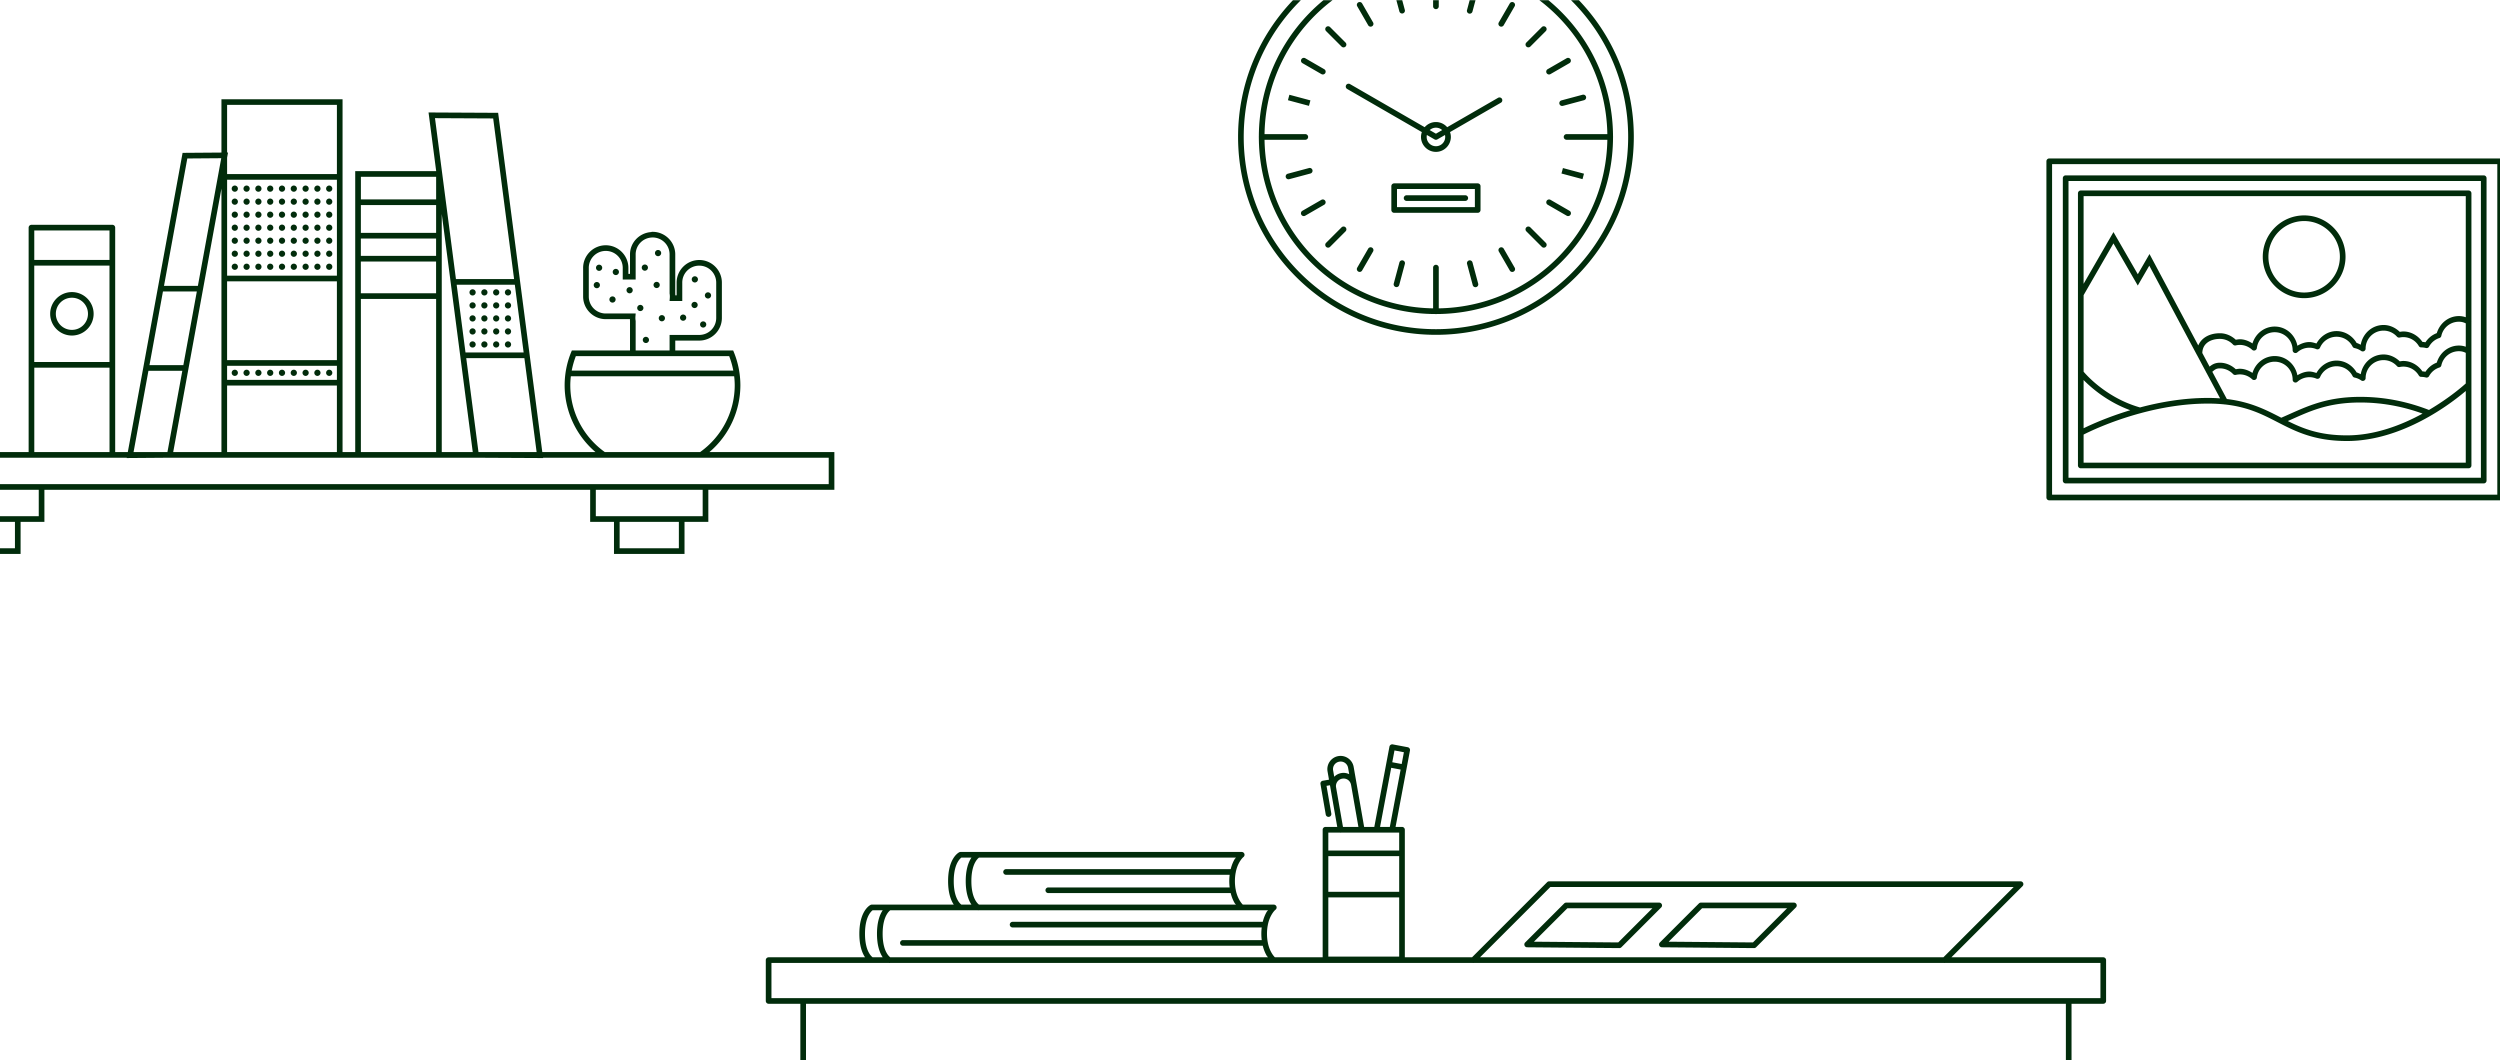 <?xml version="1.0" encoding="UTF-8" standalone="no"?>
<svg
   xmlns:dc="http://purl.org/dc/elements/1.1/"
   xmlns:cc="http://creativecommons.org/ns#"
   xmlns:rdf="http://www.w3.org/1999/02/22-rdf-syntax-ns#"
   xmlns:svg="http://www.w3.org/2000/svg"
   xmlns="http://www.w3.org/2000/svg"
   id="svg929"
   version="1.1"
   viewBox="0 0 442.615 187.677"
   height="187.677mm"
   width="442.615mm">
  <defs
     id="defs923" />
  <g
     transform="translate(109.427,-20.832)"
     id="layer1">
    <path
       id="rect9643"
       transform="scale(0.265)"
       d="m 450.9,78.736 c -22.718,23.741 -36.68,55.929 -36.68,91.371 0,72.989 59.204,132.203 132.193,132.203 72.989,0 132.203,-59.214 132.203,-132.203 0,-35.442 -13.963,-67.63 -36.684,-91.371 h -5.275 c 23.571,23.278 38.18,55.61 38.18,91.371 0,70.947 -57.477,128.424 -128.424,128.424 C 475.467,298.531 418,241.054 418,170.107 c 0,-35.761 14.606,-68.093 38.174,-91.371 z m 20.367,0 c -26.275,21.637 -43.064,54.38 -43.166,91.035 a 1.89,1.89 0 0 0 0,0.66 c 0.175,65.061 52.917,117.809 117.977,117.99 a 1.89,1.89 0 0 0 0.66,0 c 65.061,-0.175 117.809,-52.919 117.99,-117.979 a 1.89,1.89 0 0 0 0,-0.658 C 664.63,133.125 647.841,100.376 621.562,78.736 h -6.068 c 27.148,20.552 44.843,52.928 45.434,89.482 h -27.193 a 1.89,1.89 0 1 0 0,3.779 h 27.193 c -0.999,61.778 -50.845,111.624 -112.623,112.623 v -27.193 a 1.89,1.89 0 0 0 -1.92,-1.91 1.89,1.89 0 0 0 -1.859,1.91 v 27.193 c -61.778,-0.999 -111.626,-50.845 -112.625,-112.623 h 27.193 a 1.89,1.89 0 1 0 0,-3.779 h -27.193 c 0.591,-36.555 18.287,-68.93 45.436,-89.482 z m 48.707,0 2.014,7.514 a 1.891,1.891 0 0 0 3.654,-0.975 l -1.752,-6.539 z m 24.551,0 v 4.051 a 1.89,1.89 0 1 0 3.779,0 v -4.051 z m 24.422,0 -1.752,6.539 A 1.89,1.89 0 1 0 570.842,86.25 l 2.012,-7.514 z m 28.439,1.232 a 1.89,1.89 0 0 0 -1.668,0.975 l -7.279,12.6 a 1.89,1.89 0 1 0 3.271,1.891 l 7.277,-12.602 a 1.89,1.89 0 0 0 -1.602,-2.863 z m -101.996,0.006 a 1.89,1.89 0 0 0 -1.549,2.857 l 7.277,12.602 a 1.89,1.89 0 1 0 3.271,-1.891 L 497.119,80.943 a 1.89,1.89 0 0 0 -1.729,-0.969 z m -21.031,16.189 a 1.89,1.89 0 0 0 -1.312,3.248 l 10.289,10.291 a 1.891,1.891 0 1 0 2.674,-2.674 L 475.719,96.74 a 1.89,1.89 0 0 0 -1.359,-0.576 z m 144.059,0 a 1.89,1.89 0 0 0 -1.299,0.576 L 606.828,107.029 a 1.89,1.89 0 1 0 2.672,2.674 l 10.291,-10.291 a 1.89,1.89 0 0 0 -1.373,-3.248 z M 458.049,117.27 a 1.89,1.89 0 0 0 -0.807,3.543 l 12.607,7.271 a 1.89,1.89 0 1 0 1.891,-3.271 l -12.609,-7.277 a 1.89,1.89 0 0 0 -0.893,-0.266 1.89,1.89 0 0 0 -0.189,0 z m 176.676,0 a 1.89,1.89 0 0 0 -1.025,0.266 l -12.602,7.277 a 1.89,1.89 0 1 0 1.889,3.271 l 12.602,-7.271 a 1.89,1.89 0 0 0 -0.863,-3.543 z m -146.594,17.262 a 1.89,1.89 0 0 0 -0.188,0.004 1.89,1.89 0 0 0 -0.805,3.535 l 49.863,28.787 c -0.356,1.021 -0.561,2.111 -0.561,3.25 0,5.484 4.488,9.975 9.973,9.975 5.484,0 9.975,-4.49 9.975,-9.975 0,-1.139 -0.205,-2.229 -0.561,-3.25 l 33.941,-19.596 a 1.89,1.89 0 1 0 -1.891,-3.271 l -33.947,19.6 c -1.832,-2.105 -4.523,-3.447 -7.518,-3.447 -2.994,0 -5.685,1.342 -7.518,3.447 l -49.869,-28.797 a 1.89,1.89 0 0 0 -0.896,-0.262 z m 156.754,7.311 a 1.89,1.89 0 0 0 -0.047,0.002 1.89,1.89 0 0 0 -0.51,0.072 l -14.055,3.766 a 1.892,1.892 0 1 0 0.982,3.654 l 14.055,-3.766 a 1.89,1.89 0 0 0 -0.426,-3.729 z m -196.383,0.074 -0.975,3.654 14.055,3.766 0.975,-3.654 z m -713.49,2.998 v 1.889 33.734 l -25.961,0.201 -0.281,1.535 -36.316,198.359 h -8.432 v -58.273 -68.186 -23.482 a 1.89,1.89 0 0 0 -1.891,-1.891 h -54.043 a 1.89,1.89 0 0 0 -1.889,1.891 v 23.482 68.186 58.273 h -19.783 v 3.779 h 85.346 l -0.041,0.221 28.367,-0.221 h 204.865 l 44.953,0.229 -0.029,-0.229 h 190.852 v 17.65 h -554.312 v 3.779 h 26.537 v 17.65 h -26.537 v 3.779 h 10.629 v 17.643 h -10.629 v 3.779 h 14.408 v -21.422 h 15.908 V 405.842 h 364.621 v 21.43 h 15.916 v 21.422 H 44.395 V 427.271 H 60.303 V 405.842 H 144.508 V 380.633 H 61.045 C 74.062,369.561 81.691,353.276 81.717,336.002 v -0.008 c -0.013,-7.558 -1.481,-15.043 -4.332,-22.043 l -0.48,-1.174 H 38.209 v -6.621 h 16.033 c 8.327,-7.2e-4 15.116,-6.79 15.117,-15.117 v -23.379 c 0.123,-8.5 -6.846,-15.468 -15.346,-15.34 -8.324,0.125 -15.011,7.016 -14.891,15.34 v 8.26 h -0.869 c -0.031,-0.545 0.022,-1.092 -0.068,-1.631 l 0.023,0.311 v -25.764 c 0.124,-8.499 -6.841,-15.466 -15.34,-15.34 h -0.008 l -0.42,0.008 -0.311,0.154 c -7.961,0.524 -14.275,7.113 -14.158,15.178 v 12.764 h -1.078 v -3.795 c 0.119,-8.497 -6.85,-15.46 -15.348,-15.332 -8.322,0.124 -15.006,7.01 -14.889,15.332 v 18.912 c 7.54e-4,8.328 6.791,15.12 15.119,15.119 H 7.928 c 0.025,0.446 0.009,0.892 0.045,1.336 v 19.605 H -30.887 l -0.479,1.174 c -2.85,7 -4.321,14.485 -4.334,22.043 v 0.008 c 0.01,17.264 7.612,33.548 20.605,44.631 h -35.521 l -29.508,-226.646 -1.654,-0.008 -44.844,-0.229 5.104,39.191 h -54.09 v 1.889 17.008 1.891 24.256 11.574 1.891 26.893 102.291 h -8.461 V 144.914 Z m 3.779,3.779 h 73.361 v 46.225 h -73.361 V 183.938 l 0.629,-3.436 -0.629,0.006 z m 138.891,8.857 38.873,0.199 13.973,107.305 h -38.846 z m 668.732,6.371 c 1.613,0 3.07,0.607 4.168,1.602 l -4.168,2.406 -4.166,-2.406 c 1.098,-0.994 2.553,-1.602 4.166,-1.602 z m -6.053,4.875 5.109,2.949 a 1.89,1.89 0 0 0 1.889,0 l 5.109,-2.949 c 0.09,0.422 0.139,0.86 0.139,1.311 0,3.442 -2.752,6.193 -6.193,6.193 -3.442,0 -6.193,-2.752 -6.193,-6.193 0,-0.451 0.051,-0.888 0.141,-1.311 z m -805.49,15.514 -15.605,85.27 h -22.637 l 15.574,-85.092 z m 1221.291,0.162 a 1.89,1.89 0 0 0 -1.891,1.891 v 224.631 a 1.89,1.89 0 0 0 1.891,1.891 h 301.24 a 1.89,1.89 0 0 0 1.889,-1.891 V 186.363 a 1.89,1.89 0 0 0 -1.889,-1.891 z m 1.889,3.781 H 1255.512 V 409.104 H 958.051 Z m -495.967,2.561 a 1.89,1.89 0 0 0 -0.502,0.074 l -14.055,3.764 a 1.89,1.89 0 1 0 0.975,3.646 l 14.055,-3.764 a 1.89,1.89 0 0 0 -0.473,-3.721 z m 169.172,0.074 -0.982,3.646 14.055,3.764 0.982,-3.646 z m 335.875,4.887 a 1.89,1.89 0 0 0 -1.891,1.889 v 202.029 a 1.89,1.89 0 0 0 1.891,1.889 h 279.309 a 1.89,1.89 0 0 0 1.891,-1.889 v -202.029 a 1.89,1.89 0 0 0 -1.891,-1.889 z m -1138.959,0.945 h 50.264 v 15.117 h -50.264 z m -89.381,1.979 h 73.361 v 64.074 h -73.361 z m 1230.23,0.855 H 1244.549 V 397.803 H 969.021 Z m -450.51,1.557 a 1.89,1.89 0 0 0 -1.891,1.891 v 15.908 a 1.89,1.89 0 0 0 1.891,1.889 h 55.807 a 1.89,1.89 0 0 0 1.891,-1.889 v -15.908 a 1.89,1.89 0 0 0 -1.891,-1.891 z m -774.578,1.457 a 2.076,2.076 0 0 0 -2.076,2.076 2.076,2.076 0 0 0 2.076,2.076 2.076,2.076 0 0 0 2.076,-2.076 2.076,2.076 0 0 0 -2.076,-2.076 z m 7.885,0 a 2.076,2.076 0 0 0 -2.076,2.076 2.076,2.076 0 0 0 2.076,2.076 2.076,2.076 0 0 0 2.076,-2.076 2.076,2.076 0 0 0 -2.076,-2.076 z m 7.885,0 a 2.076,2.076 0 0 0 -2.076,2.076 2.076,2.076 0 0 0 2.076,2.076 2.076,2.076 0 0 0 2.076,-2.076 2.076,2.076 0 0 0 -2.076,-2.076 z m 7.885,0 a 2.076,2.076 0 0 0 -2.076,2.076 2.076,2.076 0 0 0 2.076,2.076 2.076,2.076 0 0 0 2.076,-2.076 2.076,2.076 0 0 0 -2.076,-2.076 z m 7.885,0 a 2.076,2.076 0 0 0 -2.076,2.076 2.076,2.076 0 0 0 2.076,2.076 2.076,2.076 0 0 0 2.076,-2.076 2.076,2.076 0 0 0 -2.076,-2.076 z m 7.885,0 a 2.076,2.076 0 0 0 -2.074,2.076 2.076,2.076 0 0 0 2.074,2.076 2.076,2.076 0 0 0 2.076,-2.076 2.076,2.076 0 0 0 -2.076,-2.076 z m 7.887,0 a 2.076,2.076 0 0 0 -2.076,2.076 2.076,2.076 0 0 0 2.076,2.076 2.076,2.076 0 0 0 2.074,-2.076 2.076,2.076 0 0 0 -2.074,-2.076 z m 7.885,0 a 2.076,2.076 0 0 0 -2.076,2.076 2.076,2.076 0 0 0 2.076,2.076 2.076,2.076 0 0 0 2.076,-2.076 2.076,2.076 0 0 0 -2.076,-2.076 z m 7.885,0 a 2.076,2.076 0 0 0 -2.076,2.076 2.076,2.076 0 0 0 2.076,2.076 2.076,2.076 0 0 0 2.076,-2.076 2.076,2.076 0 0 0 -2.076,-2.076 z m -72.002,2.016 v 61.969 52.648 1.889 15.104 44.439 h -32.227 z m 785.389,0.309 h 52.027 v 12.127 h -52.027 z m 456.828,0.98 a 1.89,1.89 0 0 0 -1.889,1.891 v 67.451 a 1.892,1.892 0 0 0 0,0.09 v 114.281 a 1.89,1.89 0 0 0 1.889,1.891 H 1236.334 a 1.89,1.89 0 0 0 1.889,-1.891 V 313.5 a 1.89,1.89 0 0 0 0,-0.559 v -19.137 a 1.89,1.89 0 0 0 0,-0.559 v -85.482 a 1.89,1.89 0 0 0 -1.889,-1.891 z m -450.369,3.189 a 1.89,1.89 0 1 0 0,3.779 h 39.109 a 1.89,1.89 0 1 0 0,-3.779 z m 452.26,0.59 h 255.324 v 80.914 c -1.415,-0.494 -2.926,-0.783 -4.606,-0.783 -6.982,0 -12.756,4.814 -14.756,11.398 -3.143,1.165 -5.73,3.326 -7.574,6.111 -0.673,-0.121 -1.347,-0.233 -2.031,-0.266 -2.929,-4.21 -7.561,-6.954 -12.74,-6.961 a 1.89,1.89 0 0 0 -0.01,0 c -0.806,0 -1.591,0.133 -2.377,0.258 -2.923,-2.821 -6.722,-4.585 -10.815,-4.592 -7.776,-6.1e-4 -13.975,5.773 -15.258,13.191 -0.91,-0.427 -1.777,-0.94 -2.754,-1.188 -2.824,-4.78 -7.806,-7.92 -13.406,-7.92 -5.729,0 -10.661,3.375 -13.434,8.289 -1.55,-0.496 -3.121,-0.966 -4.754,-0.967 -2.869,0.008 -5.543,1.022 -7.973,2.48 -1.429,-7.238 -7.531,-12.83 -15.178,-12.83 -7.016,0.01 -12.835,4.761 -14.83,11.271 -2.534,-1.646 -5.369,-2.784 -8.43,-2.789 a 1.89,1.89 0 0 0 -0.024,0 c -0.899,0.008 -1.795,0.165 -2.688,0.324 -2.9,-2.681 -6.607,-4.343 -10.584,-4.348 -4.171,-3.3e-4 -8.031,1.102 -10.918,3.418 -1.546,1.24 -2.765,2.851 -3.576,4.736 l -32.58,-61.076 -7.818,13.502 -16.254,-28.162 -19.961,34.562 z m -1235.186,1.613 a 2.076,2.076 0 0 0 -2.076,2.076 2.076,2.076 0 0 0 2.076,2.076 2.076,2.076 0 0 0 2.076,-2.076 2.076,2.076 0 0 0 -2.076,-2.076 z m 7.885,0 a 2.076,2.076 0 0 0 -2.076,2.076 2.076,2.076 0 0 0 2.076,2.076 2.076,2.076 0 0 0 2.076,-2.076 2.076,2.076 0 0 0 -2.076,-2.076 z m 7.885,0 a 2.076,2.076 0 0 0 -2.076,2.076 2.076,2.076 0 0 0 2.076,2.076 2.076,2.076 0 0 0 2.076,-2.076 2.076,2.076 0 0 0 -2.076,-2.076 z m 7.885,0 a 2.076,2.076 0 0 0 -2.076,2.076 2.076,2.076 0 0 0 2.076,2.076 2.076,2.076 0 0 0 2.076,-2.076 2.076,2.076 0 0 0 -2.076,-2.076 z m 7.885,0 a 2.076,2.076 0 0 0 -2.076,2.076 2.076,2.076 0 0 0 2.076,2.076 2.076,2.076 0 0 0 2.076,-2.076 2.076,2.076 0 0 0 -2.076,-2.076 z m 7.885,0 a 2.076,2.076 0 0 0 -2.074,2.076 2.076,2.076 0 0 0 2.074,2.076 2.076,2.076 0 0 0 2.076,-2.076 2.076,2.076 0 0 0 -2.076,-2.076 z m 7.887,0 a 2.076,2.076 0 0 0 -2.076,2.076 2.076,2.076 0 0 0 2.076,2.076 2.076,2.076 0 0 0 2.074,-2.076 2.076,2.076 0 0 0 -2.074,-2.076 z m 7.885,0 a 2.076,2.076 0 0 0 -2.076,2.076 2.076,2.076 0 0 0 2.076,2.076 2.076,2.076 0 0 0 2.076,-2.076 2.076,2.076 0 0 0 -2.076,-2.076 z m 7.885,0 a 2.076,2.076 0 0 0 -2.076,2.076 2.076,2.076 0 0 0 2.076,2.076 2.076,2.076 0 0 0 2.076,-2.076 2.076,2.076 0 0 0 -2.076,-2.076 z m 663.863,0.602 a 1.89,1.89 0 0 0 -1.027,0.266 l -12.607,7.279 a 1.89,1.89 0 1 0 1.889,3.27 l 12.609,-7.271 a 1.89,1.89 0 0 0 -0.863,-3.543 z m 151.209,0 a 1.89,1.89 0 0 0 -0.988,3.543 l 12.602,7.271 a 1.89,1.89 0 1 0 1.889,-3.27 l -12.602,-7.279 a 1.89,1.89 0 0 0 -0.9,-0.266 z m -793.914,3.75 h 50.264 v 18.588 h -50.264 z m -84.238,4.346 a 2.076,2.076 0 0 0 -2.076,2.076 2.076,2.076 0 0 0 2.076,2.076 2.076,2.076 0 0 0 2.076,-2.076 2.076,2.076 0 0 0 -2.076,-2.076 z m 7.885,0 a 2.076,2.076 0 0 0 -2.076,2.076 2.076,2.076 0 0 0 2.076,2.076 2.076,2.076 0 0 0 2.076,-2.076 2.076,2.076 0 0 0 -2.076,-2.076 z m 7.885,0 a 2.076,2.076 0 0 0 -2.076,2.076 2.076,2.076 0 0 0 2.076,2.076 2.076,2.076 0 0 0 2.076,-2.076 2.076,2.076 0 0 0 -2.076,-2.076 z m 7.885,0 a 2.076,2.076 0 0 0 -2.076,2.076 2.076,2.076 0 0 0 2.076,2.076 2.076,2.076 0 0 0 2.076,-2.076 2.076,2.076 0 0 0 -2.076,-2.076 z m 7.885,0 a 2.076,2.076 0 0 0 -2.076,2.076 2.076,2.076 0 0 0 2.076,2.076 2.076,2.076 0 0 0 2.076,-2.076 2.076,2.076 0 0 0 -2.076,-2.076 z m 7.885,0 a 2.076,2.076 0 0 0 -2.074,2.076 2.076,2.076 0 0 0 2.074,2.076 2.076,2.076 0 0 0 2.076,-2.076 2.076,2.076 0 0 0 -2.076,-2.076 z m 7.887,0 a 2.076,2.076 0 0 0 -2.076,2.076 2.076,2.076 0 0 0 2.076,2.076 2.076,2.076 0 0 0 2.074,-2.076 2.076,2.076 0 0 0 -2.074,-2.076 z m 7.885,0 a 2.076,2.076 0 0 0 -2.076,2.076 2.076,2.076 0 0 0 2.076,2.076 2.076,2.076 0 0 0 2.076,-2.076 2.076,2.076 0 0 0 -2.076,-2.076 z m 7.885,0 a 2.076,2.076 0 0 0 -2.076,2.076 2.076,2.076 0 0 0 2.076,2.076 2.076,2.076 0 0 0 2.076,-2.076 2.076,2.076 0 0 0 -2.076,-2.076 z m 75.201,1.639 20.711,159.031 h -20.711 z m 1244.262,0.918 c -15.248,0 -27.652,12.405 -27.652,27.652 0,15.248 12.405,27.646 27.652,27.646 15.248,0 27.645,-12.399 27.645,-27.646 0,-15.248 -12.397,-27.652 -27.645,-27.652 z m 0,3.779 c 13.205,0 23.865,10.668 23.865,23.873 0,13.205 -10.66,23.865 -23.865,23.865 -13.205,0 -23.873,-10.66 -23.873,-23.865 0,-13.205 10.668,-23.873 23.873,-23.873 z m -1382.543,2.361 a 2.076,2.076 0 0 0 -2.076,2.076 2.076,2.076 0 0 0 2.076,2.074 2.076,2.076 0 0 0 2.076,-2.074 2.076,2.076 0 0 0 -2.076,-2.076 z m 7.885,0 a 2.076,2.076 0 0 0 -2.076,2.076 2.076,2.076 0 0 0 2.076,2.074 2.076,2.076 0 0 0 2.076,-2.074 2.076,2.076 0 0 0 -2.076,-2.076 z m 7.885,0 a 2.076,2.076 0 0 0 -2.076,2.076 2.076,2.076 0 0 0 2.076,2.074 2.076,2.076 0 0 0 2.076,-2.074 2.076,2.076 0 0 0 -2.076,-2.076 z m 7.885,0 a 2.076,2.076 0 0 0 -2.076,2.076 2.076,2.076 0 0 0 2.076,2.074 2.076,2.076 0 0 0 2.076,-2.074 2.076,2.076 0 0 0 -2.076,-2.076 z m 7.885,0 a 2.076,2.076 0 0 0 -2.076,2.076 2.076,2.076 0 0 0 2.076,2.074 2.076,2.076 0 0 0 2.076,-2.074 2.076,2.076 0 0 0 -2.076,-2.076 z m 7.885,0 a 2.076,2.076 0 0 0 -2.074,2.076 2.076,2.076 0 0 0 2.074,2.074 2.076,2.076 0 0 0 2.076,-2.074 2.076,2.076 0 0 0 -2.076,-2.076 z m 7.887,0 a 2.076,2.076 0 0 0 -2.076,2.076 2.076,2.076 0 0 0 2.076,2.074 2.076,2.076 0 0 0 2.074,-2.074 2.076,2.076 0 0 0 -2.074,-2.076 z m 7.885,0 a 2.076,2.076 0 0 0 -2.076,2.076 2.076,2.076 0 0 0 2.076,2.074 2.076,2.076 0 0 0 2.076,-2.074 2.076,2.076 0 0 0 -2.076,-2.076 z m 7.885,0 a 2.076,2.076 0 0 0 -2.076,2.076 2.076,2.076 0 0 0 2.076,2.074 2.076,2.076 0 0 0 2.076,-2.074 2.076,2.076 0 0 0 -2.076,-2.076 z m 677.623,1.285 a 1.89,1.89 0 0 0 -1.301,0.576 l -10.289,10.291 a 1.89,1.89 0 1 0 2.672,2.672 l 10.291,-10.291 a 1.89,1.89 0 0 0 -1.373,-3.248 z m 123.506,0 a 1.89,1.89 0 0 0 -1.314,3.248 l 10.291,10.291 a 1.89,1.89 0 1 0 2.672,-2.672 L 609.5,230.521 a 1.89,1.89 0 0 0 -1.357,-0.576 z m -998.164,2.637 h 50.262 v 19.701 h -50.262 z m 412.941,4.693 c 6.417,-0.095 11.604,5.085 11.51,11.502 v 0.014 25.963 l 0.029,0.154 c 0.152,0.909 0.189,1.835 0.117,2.754 l -0.162,2.037 h 8.49 v -12.084 -0.014 c -0.091,-6.282 4.886,-11.407 11.168,-11.502 6.418,-0.097 11.601,5.084 11.508,11.502 v 0.014 23.424 c -5.48e-4,6.284 -5.053,11.337 -11.338,11.338 h -19.812 v 10.4 H 11.752 v -19.76 l -0.029,-0.156 c -0.153,-0.912 -0.192,-1.845 -0.119,-2.768 l 0.164,-2.037 H -8.223 c -6.285,4.3e-4 -11.339,-5.055 -11.34,-11.34 v -18.955 -0.008 c -0.088,-6.281 4.889,-11.408 11.17,-11.502 6.416,-0.097 11.598,5.086 11.508,11.502 v 0.008 7.617 H 11.752 V 248.791 248.777 c -0.091,-6.283 4.885,-11.408 11.168,-11.502 z m -278.986,0.08 a 2.076,2.076 0 0 0 -2.076,2.076 2.076,2.076 0 0 0 2.076,2.076 2.076,2.076 0 0 0 2.076,-2.076 2.076,2.076 0 0 0 -2.076,-2.076 z m 7.885,0 a 2.076,2.076 0 0 0 -2.076,2.076 2.076,2.076 0 0 0 2.076,2.076 2.076,2.076 0 0 0 2.076,-2.076 2.076,2.076 0 0 0 -2.076,-2.076 z m 7.885,0 a 2.076,2.076 0 0 0 -2.076,2.076 2.076,2.076 0 0 0 2.076,2.076 2.076,2.076 0 0 0 2.076,-2.076 2.076,2.076 0 0 0 -2.076,-2.076 z m 7.885,0 a 2.076,2.076 0 0 0 -2.076,2.076 2.076,2.076 0 0 0 2.076,2.076 2.076,2.076 0 0 0 2.076,-2.076 2.076,2.076 0 0 0 -2.076,-2.076 z m 7.885,0 a 2.076,2.076 0 0 0 -2.076,2.076 2.076,2.076 0 0 0 2.076,2.076 2.076,2.076 0 0 0 2.076,-2.076 2.076,2.076 0 0 0 -2.076,-2.076 z m 7.885,0 a 2.076,2.076 0 0 0 -2.074,2.076 2.076,2.076 0 0 0 2.074,2.076 2.076,2.076 0 0 0 2.076,-2.076 2.076,2.076 0 0 0 -2.076,-2.076 z m 7.887,0 a 2.076,2.076 0 0 0 -2.076,2.076 2.076,2.076 0 0 0 2.076,2.076 2.076,2.076 0 0 0 2.074,-2.076 2.076,2.076 0 0 0 -2.074,-2.076 z m 7.885,0 a 2.076,2.076 0 0 0 -2.076,2.076 2.076,2.076 0 0 0 2.076,2.076 2.076,2.076 0 0 0 2.076,-2.076 2.076,2.076 0 0 0 -2.076,-2.076 z m 7.885,0 a 2.076,2.076 0 0 0 -2.076,2.076 2.076,2.076 0 0 0 2.076,2.076 2.076,2.076 0 0 0 2.076,-2.076 2.076,2.076 0 0 0 -2.076,-2.076 z m 21.158,0.629 h 50.264 v 11.574 h -50.264 z m 1170.9,3.24 16.256,28.156 7.691,-13.273 31.742,59.508 a 1.89,1.89 0 0 0 0.191,0.359 l 5.977,11.205 a 1.89,1.89 0 0 0 0.309,0.578 l 9.066,16.996 c -2.549,-0.186 -5.232,-0.285 -8.072,-0.285 -16.4,0 -32.071,2.79 -45.443,6.363 -22.185,-6.312 -35.663,-21.5 -37.67,-23.879 v -51.158 z m -496.285,2.592 a 1.89,1.89 0 0 0 -1.668,0.975 l -7.277,12.602 a 1.892,1.892 0 1 0 3.277,1.889 l 7.271,-12.602 a 1.89,1.89 0 0 0 -1.604,-2.863 z m 87.203,0.008 a 1.89,1.89 0 0 0 -1.551,2.855 l 7.279,12.602 a 1.89,1.89 0 1 0 3.27,-1.889 l -7.277,-12.602 a 1.89,1.89 0 0 0 -1.721,-0.967 z m -563.275,1.795 a 2.076,2.076 0 0 0 -2.076,2.076 2.076,2.076 0 0 0 2.076,2.076 2.076,2.076 0 0 0 2.074,-2.076 2.076,2.076 0 0 0 -2.074,-2.076 z m -282.781,0.434 a 2.076,2.076 0 0 0 -2.076,2.076 2.076,2.076 0 0 0 2.076,2.076 2.076,2.076 0 0 0 2.076,-2.076 2.076,2.076 0 0 0 -2.076,-2.076 z m 7.885,0 a 2.076,2.076 0 0 0 -2.076,2.076 2.076,2.076 0 0 0 2.076,2.076 2.076,2.076 0 0 0 2.076,-2.076 2.076,2.076 0 0 0 -2.076,-2.076 z m 7.885,0 a 2.076,2.076 0 0 0 -2.076,2.076 2.076,2.076 0 0 0 2.076,2.076 2.076,2.076 0 0 0 2.076,-2.076 2.076,2.076 0 0 0 -2.076,-2.076 z m 7.885,0 a 2.076,2.076 0 0 0 -2.076,2.076 2.076,2.076 0 0 0 2.076,2.076 2.076,2.076 0 0 0 2.076,-2.076 2.076,2.076 0 0 0 -2.076,-2.076 z m 7.885,0 a 2.076,2.076 0 0 0 -2.076,2.076 2.076,2.076 0 0 0 2.076,2.076 2.076,2.076 0 0 0 2.076,-2.076 2.076,2.076 0 0 0 -2.076,-2.076 z m 7.885,0 a 2.076,2.076 0 0 0 -2.074,2.076 2.076,2.076 0 0 0 2.074,2.076 2.076,2.076 0 0 0 2.076,-2.076 2.076,2.076 0 0 0 -2.076,-2.076 z m 7.887,0 a 2.076,2.076 0 0 0 -2.076,2.076 2.076,2.076 0 0 0 2.076,2.076 2.076,2.076 0 0 0 2.074,-2.076 2.076,2.076 0 0 0 -2.074,-2.076 z m 7.885,0 a 2.076,2.076 0 0 0 -2.076,2.076 2.076,2.076 0 0 0 2.076,2.076 2.076,2.076 0 0 0 2.076,-2.076 2.076,2.076 0 0 0 -2.076,-2.076 z m 7.885,0 a 2.076,2.076 0 0 0 -2.076,2.076 2.076,2.076 0 0 0 2.076,2.076 2.076,2.076 0 0 0 2.076,-2.076 2.076,2.076 0 0 0 -2.076,-2.076 z m 716.709,6.488 a 1.89,1.89 0 0 0 -1.734,1.426 l -3.766,14.055 a 1.892,1.892 0 1 0 3.654,0.982 l 3.766,-14.055 a 1.89,1.89 0 0 0 -1.92,-2.408 z m 45.332,0 a 1.89,1.89 0 0 0 -1.859,2.408 l 3.764,14.055 a 1.89,1.89 0 1 0 3.646,-0.982 L 570.842,253.967 a 1.89,1.89 0 0 0 -1.787,-1.426 z m -740.883,0.799 h 50.264 v 21.223 h -50.264 z m -84.238,1.41 a 2.076,2.076 0 0 0 -2.076,2.076 2.076,2.076 0 0 0 2.076,2.076 2.076,2.076 0 0 0 2.076,-2.076 2.076,2.076 0 0 0 -2.076,-2.076 z m 7.885,0 a 2.076,2.076 0 0 0 -2.076,2.076 2.076,2.076 0 0 0 2.076,2.076 2.076,2.076 0 0 0 2.076,-2.076 2.076,2.076 0 0 0 -2.076,-2.076 z m 7.885,0 a 2.076,2.076 0 0 0 -2.076,2.076 2.076,2.076 0 0 0 2.076,2.076 2.076,2.076 0 0 0 2.076,-2.076 2.076,2.076 0 0 0 -2.076,-2.076 z m 7.885,0 a 2.076,2.076 0 0 0 -2.076,2.076 2.076,2.076 0 0 0 2.076,2.076 2.076,2.076 0 0 0 2.076,-2.076 2.076,2.076 0 0 0 -2.076,-2.076 z m 7.885,0 a 2.076,2.076 0 0 0 -2.076,2.076 2.076,2.076 0 0 0 2.076,2.076 2.076,2.076 0 0 0 2.076,-2.076 2.076,2.076 0 0 0 -2.076,-2.076 z m 7.885,0 a 2.076,2.076 0 0 0 -2.074,2.076 2.076,2.076 0 0 0 2.074,2.076 2.076,2.076 0 0 0 2.076,-2.076 2.076,2.076 0 0 0 -2.076,-2.076 z m 7.887,0 a 2.076,2.076 0 0 0 -2.076,2.076 2.076,2.076 0 0 0 2.076,2.076 2.076,2.076 0 0 0 2.074,-2.076 2.076,2.076 0 0 0 -2.074,-2.076 z m 7.885,0 a 2.076,2.076 0 0 0 -2.076,2.076 2.076,2.076 0 0 0 2.076,2.076 2.076,2.076 0 0 0 2.076,-2.076 2.076,2.076 0 0 0 -2.076,-2.076 z m 7.885,0 a 2.076,2.076 0 0 0 -2.076,2.076 2.076,2.076 0 0 0 2.076,2.076 2.076,2.076 0 0 0 2.076,-2.076 2.076,2.076 0 0 0 -2.076,-2.076 z m 210.861,0.576 a 2.076,2.076 0 0 0 -2.076,2.076 2.076,2.076 0 0 0 2.076,2.076 2.076,2.076 0 0 0 2.076,-2.076 2.076,2.076 0 0 0 -2.076,-2.076 z m -30.557,0.111 a 2.076,2.076 0 0 0 -2.076,2.076 2.076,2.076 0 0 0 2.076,2.074 2.076,2.076 0 0 0 2.076,-2.074 2.076,2.076 0 0 0 -2.076,-2.076 z m -377.34,0.625 h 50.262 v 64.408 h -50.262 z M -1.5,258.246 A 2.076,2.076 0 0 0 -3.576,260.322 2.076,2.076 0 0 0 -1.5,262.398 2.076,2.076 0 0 0 0.576,260.322 2.076,2.076 0 0 0 -1.5,258.246 Z m 52.791,4.945 a 2.076,2.076 0 0 0 -2.076,2.074 2.076,2.076 0 0 0 2.076,2.076 2.076,2.076 0 0 0 2.076,-2.076 2.076,2.076 0 0 0 -2.076,-2.074 z m -312.5,3.361 h 73.361 v 52.648 h -73.361 z m 286.982,0.359 a 2.076,2.076 0 0 0 -2.076,2.076 2.076,2.076 0 0 0 2.076,2.074 2.076,2.076 0 0 0 2.076,-2.074 2.076,2.076 0 0 0 -2.076,-2.076 z m -39.971,0.109 a 2.076,2.076 0 0 0 -2.076,2.076 2.076,2.076 0 0 0 2.076,2.076 2.076,2.076 0 0 0 2.076,-2.076 2.076,2.076 0 0 0 -2.076,-2.076 z m -93.629,1.812 h 38.846 l 5.896,45.279 h -38.846 z m 115.543,1.598 a 2.076,2.076 0 0 0 -2.076,2.076 2.076,2.076 0 0 0 2.076,2.076 2.076,2.076 0 0 0 2.076,-2.076 2.076,2.076 0 0 0 -2.076,-2.076 z m -104.916,1.451 a 2.076,2.076 0 0 0 -2.074,2.076 2.076,2.076 0 0 0 2.074,2.076 2.076,2.076 0 0 0 2.076,-2.076 2.076,2.076 0 0 0 -2.076,-2.076 z m 7.885,0 a 2.076,2.076 0 0 0 -2.074,2.076 2.076,2.076 0 0 0 2.074,2.076 2.076,2.076 0 0 0 2.076,-2.076 2.076,2.076 0 0 0 -2.076,-2.076 z m 7.887,0 a 2.076,2.076 0 0 0 -2.076,2.076 2.076,2.076 0 0 0 2.076,2.076 2.076,2.076 0 0 0 2.074,-2.076 2.076,2.076 0 0 0 -2.074,-2.076 z m 7.885,0 a 2.076,2.076 0 0 0 -2.076,2.076 2.076,2.076 0 0 0 2.076,2.076 2.076,2.076 0 0 0 2.076,-2.076 2.076,2.076 0 0 0 -2.076,-2.076 z m -230.52,1.477 h 22.635 l -9.002,49.191 h -22.637 z m -60.824,0.391 c -7.995,0 -14.52,6.525 -14.52,14.52 0,7.995 6.525,14.514 14.52,14.514 7.995,0 14.514,-6.519 14.514,-14.514 0,-7.995 -6.519,-14.52 -14.514,-14.52 z m 424.955,0.154 a 2.076,2.076 0 0 0 -2.076,2.076 2.076,2.076 0 0 0 2.076,2.076 2.076,2.076 0 0 0 2.076,-2.076 2.076,2.076 0 0 0 -2.076,-2.076 z m -63.785,2.73 a 2.076,2.076 0 0 0 -2.076,2.076 2.076,2.076 0 0 0 2.076,2.074 2.076,2.076 0 0 0 2.076,-2.074 2.076,2.076 0 0 0 -2.076,-2.076 z M -364.887,277.529 c 5.952,0 10.732,4.788 10.732,10.74 0,5.952 -4.78,10.734 -10.732,10.734 -5.952,0 -10.74,-4.782 -10.74,-10.734 0,-5.952 4.788,-10.74 10.74,-10.74 z m 193.059,0.812 h 50.264 v 102.291 h -50.264 z m 222.941,1.938 a 2.076,2.076 0 0 0 -2.076,2.076 2.076,2.076 0 0 0 2.076,2.076 2.076,2.076 0 0 0 2.076,-2.076 2.076,2.076 0 0 0 -2.076,-2.076 z m -148.312,0.301 a 2.076,2.076 0 0 0 -2.074,2.076 2.076,2.076 0 0 0 2.074,2.076 2.076,2.076 0 0 0 2.076,-2.076 2.076,2.076 0 0 0 -2.076,-2.076 z m 7.885,0 a 2.076,2.076 0 0 0 -2.074,2.076 2.076,2.076 0 0 0 2.074,2.076 2.076,2.076 0 0 0 2.076,-2.076 2.076,2.076 0 0 0 -2.076,-2.076 z m 7.887,0 a 2.076,2.076 0 0 0 -2.076,2.076 2.076,2.076 0 0 0 2.076,2.076 2.076,2.076 0 0 0 2.074,-2.076 2.076,2.076 0 0 0 -2.074,-2.076 z m 7.885,0 a 2.076,2.076 0 0 0 -2.076,2.076 2.076,2.076 0 0 0 2.076,2.076 2.076,2.076 0 0 0 2.076,-2.076 2.076,2.076 0 0 0 -2.076,-2.076 z m 88.402,1.721 a 2.076,2.076 0 0 0 -2.076,2.076 2.076,2.076 0 0 0 2.076,2.076 2.076,2.076 0 0 0 2.074,-2.076 2.076,2.076 0 0 0 -2.074,-2.076 z m 28.605,6.455 a 2.076,2.076 0 0 0 -2.076,2.076 2.076,2.076 0 0 0 2.076,2.076 2.076,2.076 0 0 0 2.076,-2.076 2.076,2.076 0 0 0 -2.076,-2.076 z m -14.211,0.379 a 2.076,2.076 0 0 0 -2.076,2.076 2.076,2.076 0 0 0 2.076,2.076 2.076,2.076 0 0 0 2.074,-2.076 2.076,2.076 0 0 0 -2.074,-2.076 z m -126.453,0.143 a 2.076,2.076 0 0 0 -2.074,2.076 2.076,2.076 0 0 0 2.074,2.076 2.076,2.076 0 0 0 2.076,-2.076 2.076,2.076 0 0 0 -2.076,-2.076 z m 7.885,0 a 2.076,2.076 0 0 0 -2.074,2.076 2.076,2.076 0 0 0 2.074,2.076 2.076,2.076 0 0 0 2.076,-2.076 2.076,2.076 0 0 0 -2.076,-2.076 z m 7.887,0 a 2.076,2.076 0 0 0 -2.076,2.076 2.076,2.076 0 0 0 2.076,2.076 2.076,2.076 0 0 0 2.074,-2.076 2.076,2.076 0 0 0 -2.074,-2.076 z m 7.885,0 a 2.076,2.076 0 0 0 -2.076,2.076 2.076,2.076 0 0 0 2.076,2.076 2.076,2.076 0 0 0 2.076,-2.076 2.076,2.076 0 0 0 -2.076,-2.076 z m 130.398,4.039 a 2.076,2.076 0 0 0 -2.076,2.076 2.076,2.076 0 0 0 2.076,2.074 2.076,2.076 0 0 0 2.074,-2.074 2.076,2.076 0 0 0 -2.074,-2.076 z M 1229.838,293.562 c 1.793,-1.4e-4 3.151,0.376 4.606,1.094 v 15.605 c -1.415,-0.494 -2.926,-0.783 -4.606,-0.783 -6.985,0 -12.767,4.815 -14.764,11.404 -3.141,1.166 -5.724,3.329 -7.566,6.113 -0.676,-0.121 -1.351,-0.241 -2.037,-0.273 -2.93,-4.205 -7.559,-6.946 -12.734,-6.953 a 1.89,1.89 0 0 0 -0.01,0 c -0.804,0 -1.586,0.133 -2.369,0.258 -2.924,-2.826 -6.726,-4.593 -10.822,-4.6 -7.774,-6.1e-4 -13.973,5.775 -15.258,13.191 -0.91,-0.427 -1.777,-0.94 -2.754,-1.188 -2.824,-4.779 -7.806,-7.914 -13.406,-7.914 -5.727,0 -10.66,3.371 -13.434,8.283 -1.55,-0.496 -3.121,-0.966 -4.754,-0.967 a 1.89,1.89 0 0 0 -0.01,0 c -2.869,0.009 -5.535,1.028 -7.965,2.486 -1.428,-7.239 -7.53,-12.835 -15.178,-12.836 -7.016,0.011 -12.835,4.762 -14.83,11.271 -2.534,-1.645 -5.37,-2.778 -8.43,-2.783 a 1.89,1.89 0 0 0 -0.024,0 c -0.897,0.009 -1.795,0.166 -2.688,0.324 -2.9,-2.681 -6.609,-4.349 -10.586,-4.354 -2.053,-1.6e-4 -3.741,0.494 -5.115,1.305 -0.667,0.394 -1.254,0.84 -1.822,1.316 l -4.859,-9.109 c 0.104,-3.1 1.293,-5.273 3.25,-6.844 2.05,-1.644 5.048,-2.584 8.549,-2.584 3.321,0.004 6.487,1.381 8.754,3.809 a 1.89,1.89 0 0 0 1.816,0.547 c 0.882,-0.211 1.795,-0.322 2.717,-0.332 0,1e-5 0,0 0.01,0 3.042,0.007 5.968,1.172 8.185,3.254 a 1.89,1.89 0 0 0 3.166,-1.158 c 0.72,-6.048 5.817,-10.57 11.908,-10.578 6.649,4.3e-4 11.996,5.347 11.996,11.996 v 0.029 a 1.89,1.89 0 0 0 3.158,1.402 c 2.196,-1.975 5.038,-3.068 7.994,-3.078 1.608,3.4e-4 3.201,0.323 4.682,0.951 a 1.89,1.89 0 0 0 2.481,-0.996 c 1.891,-4.419 6.221,-7.277 11.027,-7.277 4.524,3.5e-4 8.651,2.533 10.697,6.568 a 1.89,1.89 0 0 0 1.307,0.998 c 1.595,0.328 3.108,0.981 4.443,1.912 a 1.89,1.89 0 0 0 2.967,-1.551 v -0.016 c 5e-4,-6.647 5.35,-11.991 11.996,-11.994 3.415,0.006 6.667,1.466 8.94,4.016 a 1.89,1.89 0 0 0 1.808,0.59 c 0.816,-0.176 1.636,-0.273 2.451,-0.273 4.258,0.006 8.182,2.262 10.334,5.936 a 1.89,1.89 0 0 0 1.633,0.938 h 0.109 c 1.01,0.005 2.014,0.134 2.99,0.391 a 1.89,1.89 0 0 0 2.141,-0.93 c 1.473,-2.735 3.951,-4.789 6.91,-5.736 a 1.89,1.89 0 0 0 1.27,-1.402 c 1.191,-5.537 6.061,-9.479 11.723,-9.479 z m -1327.037,4.412 a 2.076,2.076 0 0 0 -2.074,2.074 2.076,2.076 0 0 0 2.074,2.076 2.076,2.076 0 0 0 2.076,-2.076 2.076,2.076 0 0 0 -2.076,-2.074 z m 7.885,0 a 2.076,2.076 0 0 0 -2.074,2.074 2.076,2.076 0 0 0 2.074,2.076 2.076,2.076 0 0 0 2.076,-2.076 2.076,2.076 0 0 0 -2.076,-2.074 z m 7.887,0 a 2.076,2.076 0 0 0 -2.076,2.074 2.076,2.076 0 0 0 2.076,2.076 2.076,2.076 0 0 0 2.074,-2.076 2.076,2.076 0 0 0 -2.074,-2.074 z m 7.885,0 a 2.076,2.076 0 0 0 -2.076,2.074 2.076,2.076 0 0 0 2.076,2.076 2.076,2.076 0 0 0 2.076,-2.076 2.076,2.076 0 0 0 -2.076,-2.074 z m 92.133,5.666 a 2.076,2.076 0 0 0 -2.076,2.076 2.076,2.076 0 0 0 2.076,2.074 2.076,2.076 0 0 0 2.076,-2.074 2.076,2.076 0 0 0 -2.076,-2.076 z m -115.789,3.029 a 2.076,2.076 0 0 0 -2.074,2.076 2.076,2.076 0 0 0 2.074,2.076 2.076,2.076 0 0 0 2.076,-2.076 2.076,2.076 0 0 0 -2.076,-2.076 z m 7.885,0 a 2.076,2.076 0 0 0 -2.074,2.076 2.076,2.076 0 0 0 2.074,2.076 2.076,2.076 0 0 0 2.076,-2.076 2.076,2.076 0 0 0 -2.076,-2.076 z m 7.887,0 a 2.076,2.076 0 0 0 -2.076,2.076 2.076,2.076 0 0 0 2.076,2.076 2.076,2.076 0 0 0 2.074,-2.076 2.076,2.076 0 0 0 -2.074,-2.076 z m 7.885,0 a 2.076,2.076 0 0 0 -2.076,2.076 2.076,2.076 0 0 0 2.076,2.076 2.076,2.076 0 0 0 2.076,-2.076 2.076,2.076 0 0 0 -2.076,-2.076 z m 1303.381,6.588 c 1.793,-1.3e-4 3.151,0.376 4.606,1.094 v 20.449 c -1.505,1.374 -10.586,9.469 -24.594,17.711 -12.091,-4.74 -27.681,-8.76 -45.828,-8.76 -24.676,0 -37.898,7.516 -52.824,13.947 -0.338,-0.174 -0.675,-0.345 -1.014,-0.52 -9.728,-5.005 -19.932,-10.13 -35.357,-11.982 l -9.709,-18.201 c 0.703,-0.619 1.339,-1.154 1.912,-1.492 0.86,-0.507 1.685,-0.781 3.195,-0.781 3.321,0.004 6.489,1.381 8.756,3.809 a 1.89,1.89 0 0 0 1.816,0.547 c 0.88,-0.21 1.792,-0.315 2.717,-0.326 0,10e-6 0,0 0.01,0 3.042,0.007 5.97,1.166 8.188,3.248 a 1.89,1.89 0 0 0 3.166,-1.15 c 0.72,-6.048 5.816,-10.576 11.908,-10.586 6.649,4.3e-4 11.996,5.353 11.996,12.002 v 0.023 a 1.89,1.89 0 0 0 3.158,1.41 c 2.195,-1.975 5.037,-3.074 7.994,-3.086 1.608,3.6e-4 3.201,0.324 4.682,0.951 a 1.89,1.89 0 0 0 2.481,-0.996 c 1.891,-4.419 6.221,-7.271 11.027,-7.271 4.524,3.5e-4 8.651,2.535 10.697,6.57 a 1.89,1.89 0 0 0 1.307,0.996 c 1.595,0.328 3.108,0.973 4.443,1.904 a 1.89,1.89 0 0 0 2.967,-1.549 v -0.008 c 5e-4,-6.647 5.35,-12 11.996,-12.004 3.415,0.006 6.667,1.466 8.94,4.016 a 1.89,1.89 0 0 0 1.808,0.592 c 0.816,-0.176 1.636,-0.266 2.451,-0.266 4.258,0.006 8.182,2.26 10.334,5.934 a 1.89,1.89 0 0 0 1.631,0.932 h 0.111 c 1.01,0.005 2.014,0.141 2.99,0.398 a 1.89,1.89 0 0 0 2.141,-0.93 c 1.473,-2.735 3.951,-4.797 6.91,-5.744 a 1.89,1.89 0 0 0 1.27,-1.402 c 1.191,-5.537 6.061,-9.479 11.723,-9.479 z M -28.221,316.557 H 7.973 v 0.002 H 38.209 v -0.002 h 36.031 c 1.195,3.135 2.121,6.361 2.748,9.643 H -30.969 c 0.627,-3.281 1.553,-6.507 2.748,-9.643 z m -73.217,1.338 h 38.846 l 8.168,62.738 h -38.842 z m -159.771,5.086 h 73.361 v 9.434 h -73.361 z m -128.812,1.27 h 50.262 v 56.383 h -50.262 z m 133.955,1.359 a 2.076,2.076 0 0 0 -2.076,2.076 2.076,2.076 0 0 0 2.076,2.076 2.076,2.076 0 0 0 2.076,-2.076 2.076,2.076 0 0 0 -2.076,-2.076 z m 7.885,0 a 2.076,2.076 0 0 0 -2.076,2.076 2.076,2.076 0 0 0 2.076,2.076 2.076,2.076 0 0 0 2.076,-2.076 2.076,2.076 0 0 0 -2.076,-2.076 z m 7.885,0 a 2.076,2.076 0 0 0 -2.076,2.076 2.076,2.076 0 0 0 2.076,2.076 2.076,2.076 0 0 0 2.076,-2.076 2.076,2.076 0 0 0 -2.076,-2.076 z m 7.885,0 a 2.076,2.076 0 0 0 -2.076,2.076 2.076,2.076 0 0 0 2.076,2.076 2.076,2.076 0 0 0 2.076,-2.076 2.076,2.076 0 0 0 -2.076,-2.076 z m 7.885,0 a 2.076,2.076 0 0 0 -2.074,2.076 2.076,2.076 0 0 0 2.074,2.076 2.076,2.076 0 0 0 2.076,-2.076 2.076,2.076 0 0 0 -2.076,-2.076 z m 7.887,0 a 2.076,2.076 0 0 0 -2.076,2.076 2.076,2.076 0 0 0 2.076,2.076 2.076,2.076 0 0 0 2.074,-2.076 2.076,2.076 0 0 0 -2.074,-2.076 z m 7.885,0 a 2.076,2.076 0 0 0 -2.076,2.076 2.076,2.076 0 0 0 2.076,2.076 2.076,2.076 0 0 0 2.074,-2.076 2.076,2.076 0 0 0 -2.074,-2.076 z m 7.885,0 a 2.076,2.076 0 0 0 -2.076,2.076 2.076,2.076 0 0 0 2.076,2.076 2.076,2.076 0 0 0 2.076,-2.076 2.076,2.076 0 0 0 -2.076,-2.076 z m 7.885,0 a 2.076,2.076 0 0 0 -2.076,2.076 2.076,2.076 0 0 0 2.076,2.076 2.076,2.076 0 0 0 2.076,-2.076 2.076,2.076 0 0 0 -2.076,-2.076 z m -120.771,0.723 h 22.635 l -9.938,54.301 h -22.637 z m 282.215,3.646 H 77.561 c 0.236,1.993 0.373,3.999 0.377,6.016 -0.026,17.761 -8.671,34.356 -23.127,44.639 H -8.857 C -23.285,370.337 -31.907,353.747 -31.92,336.002 v -0.008 c 0.004,-2.017 0.141,-4.023 0.377,-6.016 z m 1010.662,2.523 c 5.083,5.158 15.801,14.54 31.152,20.18 -15.007,4.52 -26.242,9.641 -31.152,12.043 z m -1240.328,3.691 h 73.361 v 44.439 h -73.361 z m 1495.652,3.639 v 47.865 H 979.119 v -18.748 c 3.005,-1.545 17.33,-8.643 37.674,-14.189 0.026,0.007 0.05,0.015 0.076,0.021 l 0.012,-0.045 c 13.306,-3.622 28.989,-6.488 45.352,-6.488 4.028,0 7.707,0.204 11.117,0.566 a 1.891,1.891 0 0 0 0.193,0.018 c 15.295,1.658 25.015,6.614 34.914,11.707 12.141,6.246 24.574,12.711 46.631,12.711 36.922,0 69.408,-24.964 79.356,-33.418 z m -70.422,7.699 c 16.174,0 30.267,3.299 41.557,7.408 -14.019,7.665 -31.788,14.531 -50.49,14.531 -18.18,0 -29.151,-4.393 -39.523,-9.561 13.887,-6.15 26.076,-12.379 48.457,-12.379 z M -14.867,405.842 h 71.391 v 17.65 H -14.867 Z M 1.049,427.271 H 40.615 v 17.643 H 1.049 Z M 517.182,575.904 v 0.002 a 1.89,1.89 0 0 0 -1.83,1.535 l -2.186,11.582 a 1.89,1.89 0 0 0 -0.004,0.035 l -7.922,42.012 h -6.793 l -6.998,-40.098 c -0.837,-4.797 -5.437,-8.044 -10.238,-7.213 -4.801,0.832 -8.05,5.436 -7.213,10.238 l 0.963,5.514 -4.158,0.719 a 1.89,1.89 0 0 0 -1.535,2.184 l 3.527,20.396 a 1.892,1.892 0 0 0 3.729,-0.65 l -3.211,-18.527 2.299,-0.398 0.312,1.787 c 0.014,0.105 0.021,0.211 0.039,0.316 a 1.892,1.892 0 0 0 0.057,0.232 l 4.457,25.5 H 472.625 a 1.89,1.89 0 0 0 -1.889,1.891 v 15.76 27.57 41.885 h -31.912 c -0.488,-0.477 -1.341,-1.423 -2.311,-3.129 -0.901,-1.586 -1.819,-3.739 -2.391,-6.555 a 1.89,1.89 0 0 0 -0.09,-0.498 c -0.299,-1.626 -0.488,-3.451 -0.488,-5.52 0,-2.079 0.193,-3.912 0.494,-5.545 a 1.89,1.89 0 0 0 0.082,-0.471 c 0.572,-2.819 1.491,-4.976 2.393,-6.562 1.459,-2.568 2.738,-3.527 2.738,-3.527 a 1.89,1.89 0 0 0 -1.166,-3.381 h -20.695 c -0.489,-0.48 -1.339,-1.428 -2.307,-3.131 -0.897,-1.578 -1.81,-3.722 -2.383,-6.518 a 1.89,1.89 0 0 0 -0.102,-0.564 c -0.296,-1.619 -0.484,-3.434 -0.484,-5.49 0,-2.065 0.191,-3.886 0.488,-5.51 a 1.89,1.89 0 0 0 0.098,-0.537 c 0.572,-2.799 1.485,-4.944 2.383,-6.523 1.459,-2.568 2.738,-3.537 2.738,-3.537 a 1.89,1.89 0 0 0 -1.166,-3.373 H 240.834 a 1.89,1.89 0 0 0 -0.221,-0.014 1.89,1.89 0 0 0 -0.23,0.014 h -11.588 a 1.89,1.89 0 0 0 -0.828,0.186 c 0,0 -0.671,0.351 -1.41,0.988 -0.739,0.638 -1.675,1.631 -2.582,3.094 -1.815,2.926 -3.492,7.704 -3.492,15.213 0,7.509 1.678,12.289 3.492,15.215 0.109,0.176 0.218,0.324 0.328,0.486 h -42.854 a 1.89,1.89 0 0 0 -0.127,-0.006 1.89,1.89 0 0 0 -0.145,0.006 h -11.668 a 1.89,1.89 0 0 0 -0.826,0.193 c 0,0 -0.671,0.343 -1.41,0.98 -0.739,0.638 -1.677,1.631 -2.584,3.094 -1.815,2.926 -3.498,7.712 -3.498,15.221 0,7.509 1.683,12.289 3.498,15.215 0.109,0.176 0.219,0.324 0.328,0.486 h -64.432 a 1.89,1.89 0 0 0 -1.891,1.891 v 27.275 a 1.89,1.89 0 0 0 1.891,1.891 h 21.193 v 38.836 h 3.779 V 749.232 H 967.279 v 38.836 h 3.779 v -38.836 h 21.193 a 1.89,1.89 0 0 0 1.889,-1.891 v -27.275 a 1.89,1.89 0 0 0 -1.889,-1.891 H 890.795 l 47.531,-47.531 a 1.89,1.89 0 0 0 -1.336,-3.227 H 622.08 a 1.89,1.89 0 0 0 -1.338,0.555 L 570.533,718.176 H 525.635 V 676.291 648.721 632.961 a 1.89,1.89 0 0 0 -1.891,-1.891 h -4.299 l 9.623,-51.039 a 1.89,1.89 0 0 0 -1.508,-2.207 l -10.002,-1.889 a 1.89,1.89 0 0 0 -0.377,-0.031 z m 1.537,4.09 6.289,1.189 -1.484,7.869 -6.289,-1.188 z m -35.822,7.41 c 2.377,0.062 4.404,1.763 4.832,4.217 l 0.734,4.207 c -1.593,-0.756 -3.42,-1.053 -5.281,-0.73 -1.856,0.321 -3.475,1.212 -4.721,2.455 l -0.734,-4.203 c -0.488,-2.8 1.331,-5.384 4.133,-5.869 0.35,-0.061 0.698,-0.085 1.037,-0.076 z m 33.637,4.178 6.289,1.188 -7.223,38.301 h -6.514 z M 484.861,598.75 c 2.378,0.061 4.407,1.759 4.832,4.211 a 1.89,1.89 0 0 0 0.066,0.303 l 4.854,27.807 h -10.303 l -4.66,-26.701 c -0.105,-0.936 0.039,-1.841 0.395,-2.639 l 0.002,-0.002 a 1.89,1.89 0 0 0 0.004,-0.008 c 0.662,-1.476 2.026,-2.592 3.773,-2.895 0.35,-0.061 0.697,-0.085 1.037,-0.076 z m -10.346,36.1 h 7.697 a 1.89,1.89 0 0 0 1.049,0 h 38.594 v 11.98 h -47.34 z m 0,15.76 h 47.34 v 23.793 h -47.34 z m -245.146,0.975 h 6.723 c -0.11,0.163 -0.219,0.312 -0.328,0.488 -1.815,2.926 -3.5,7.704 -3.5,15.213 0,7.509 1.685,12.289 3.5,15.215 0.109,0.176 0.218,0.324 0.328,0.486 h -6.723 c -0.086,-0.055 -0.072,-0.029 -0.338,-0.258 -0.466,-0.402 -1.138,-1.094 -1.838,-2.223 -1.4,-2.257 -2.932,-6.272 -2.932,-13.221 0,-6.949 1.532,-10.964 2.932,-13.221 0.7,-1.128 1.372,-1.827 1.838,-2.229 0.264,-0.228 0.251,-0.196 0.338,-0.252 z m 11.762,0 h 171.672 c -0.462,0.612 -0.527,0.424 -1.004,1.264 -0.94,1.654 -1.856,3.8 -2.514,6.436 H 259.268 a 1.891,1.891 0 1 0 0,3.781 h 149.326 c -0.158,1.316 -0.258,2.714 -0.258,4.221 0,1.505 0.098,2.902 0.256,4.217 H 287.48 a 1.89,1.89 0 1 0 0,3.779 H 409.283 c 0.658,2.639 1.575,4.787 2.516,6.443 0.477,0.84 0.542,0.649 1.004,1.262 H 241.137 c -0.089,-0.067 -0.165,-0.12 -0.324,-0.258 -0.466,-0.402 -1.138,-1.094 -1.838,-2.223 -1.4,-2.257 -2.932,-6.272 -2.932,-13.221 0,-6.949 1.532,-10.964 2.932,-13.221 0.7,-1.128 1.372,-1.827 1.838,-2.229 0.157,-0.136 0.229,-0.186 0.318,-0.252 z m 381.73,19.615 h 309.566 l -46.977,46.977 H 575.877 Z m -148.346,6.982 h 47.34 v 39.553 h -47.34 z m 158.924,3.463 a 1.89,1.89 0 0 0 -1.336,0.553 l -26.072,26.072 a 1.89,1.89 0 0 0 1.32,3.227 l 61.609,0.539 a 1.89,1.89 0 0 0 1.352,-0.555 l 26.604,-26.611 a 1.89,1.89 0 0 0 -1.336,-3.225 z m 90,0 a 1.89,1.89 0 0 0 -1.336,0.553 l -26.072,26.072 a 1.89,1.89 0 0 0 1.32,3.227 l 61.609,0.539 a 1.89,1.89 0 0 0 1.352,-0.555 l 26.604,-26.611 a 1.89,1.89 0 0 0 -1.336,-3.225 z m -89.217,3.779 h 56.797 l -22.818,22.824 -56.309,-0.494 z m 90,0 h 56.797 l -22.818,22.824 -56.309,-0.494 z m -554.145,1.342 v 0.002 h 6.729 c -0.11,0.163 -0.219,0.31 -0.328,0.486 -1.815,2.926 -3.498,7.712 -3.498,15.221 0,7.509 1.683,12.289 3.498,15.215 0.109,0.176 0.219,0.324 0.328,0.486 h -6.729 c -0.086,-0.055 -0.074,-0.029 -0.34,-0.258 -0.466,-0.402 -1.138,-1.094 -1.838,-2.223 -1.4,-2.257 -2.93,-6.272 -2.93,-13.221 0,-6.949 1.53,-10.972 2.93,-13.229 0.7,-1.128 1.372,-1.819 1.838,-2.221 0.266,-0.229 0.254,-0.204 0.34,-0.26 z m 11.773,0.002 h 58.451 a 1.89,1.89 0 0 0 0.688,0 h 193.242 c -0.462,0.613 -0.526,0.421 -1.004,1.262 -0.94,1.655 -1.856,3.805 -2.514,6.443 H 263.549 a 1.891,1.891 0 0 0 0,3.781 h 166.475 c -0.158,1.316 -0.258,2.714 -0.258,4.221 0,1.505 0.098,2.902 0.256,4.217 h -239.688 a 1.89,1.89 0 1 0 0,3.779 h 240.379 c 0.658,2.639 1.575,4.787 2.516,6.443 0.478,0.841 0.542,0.649 1.004,1.262 H 181.852 c -0.089,-0.067 -0.165,-0.12 -0.324,-0.258 -0.466,-0.402 -1.138,-1.092 -1.838,-2.221 -1.4,-2.257 -2.93,-6.274 -2.93,-13.223 0,-6.949 1.53,-10.972 2.93,-13.229 0.7,-1.128 1.372,-1.819 1.838,-2.221 0.159,-0.137 0.235,-0.191 0.324,-0.258 z m -79.377,35.189 h 78.543 a 1.89,1.89 0 0 0 0.688,0 H 570.971 a 1.89,1.89 0 0 0 0.619,0 h 314.299 a 1.89,1.89 0 0 0 0.619,0 h 103.854 v 23.496 H 102.475 Z"
       style="fill:#012c0b;fill-opacity:1;stroke:none;stroke-width:3.78;stroke-linecap:round;stroke-linejoin:round;stroke-miterlimit:4;stroke-dasharray:none;stroke-opacity:1" />
  </g>
</svg>
